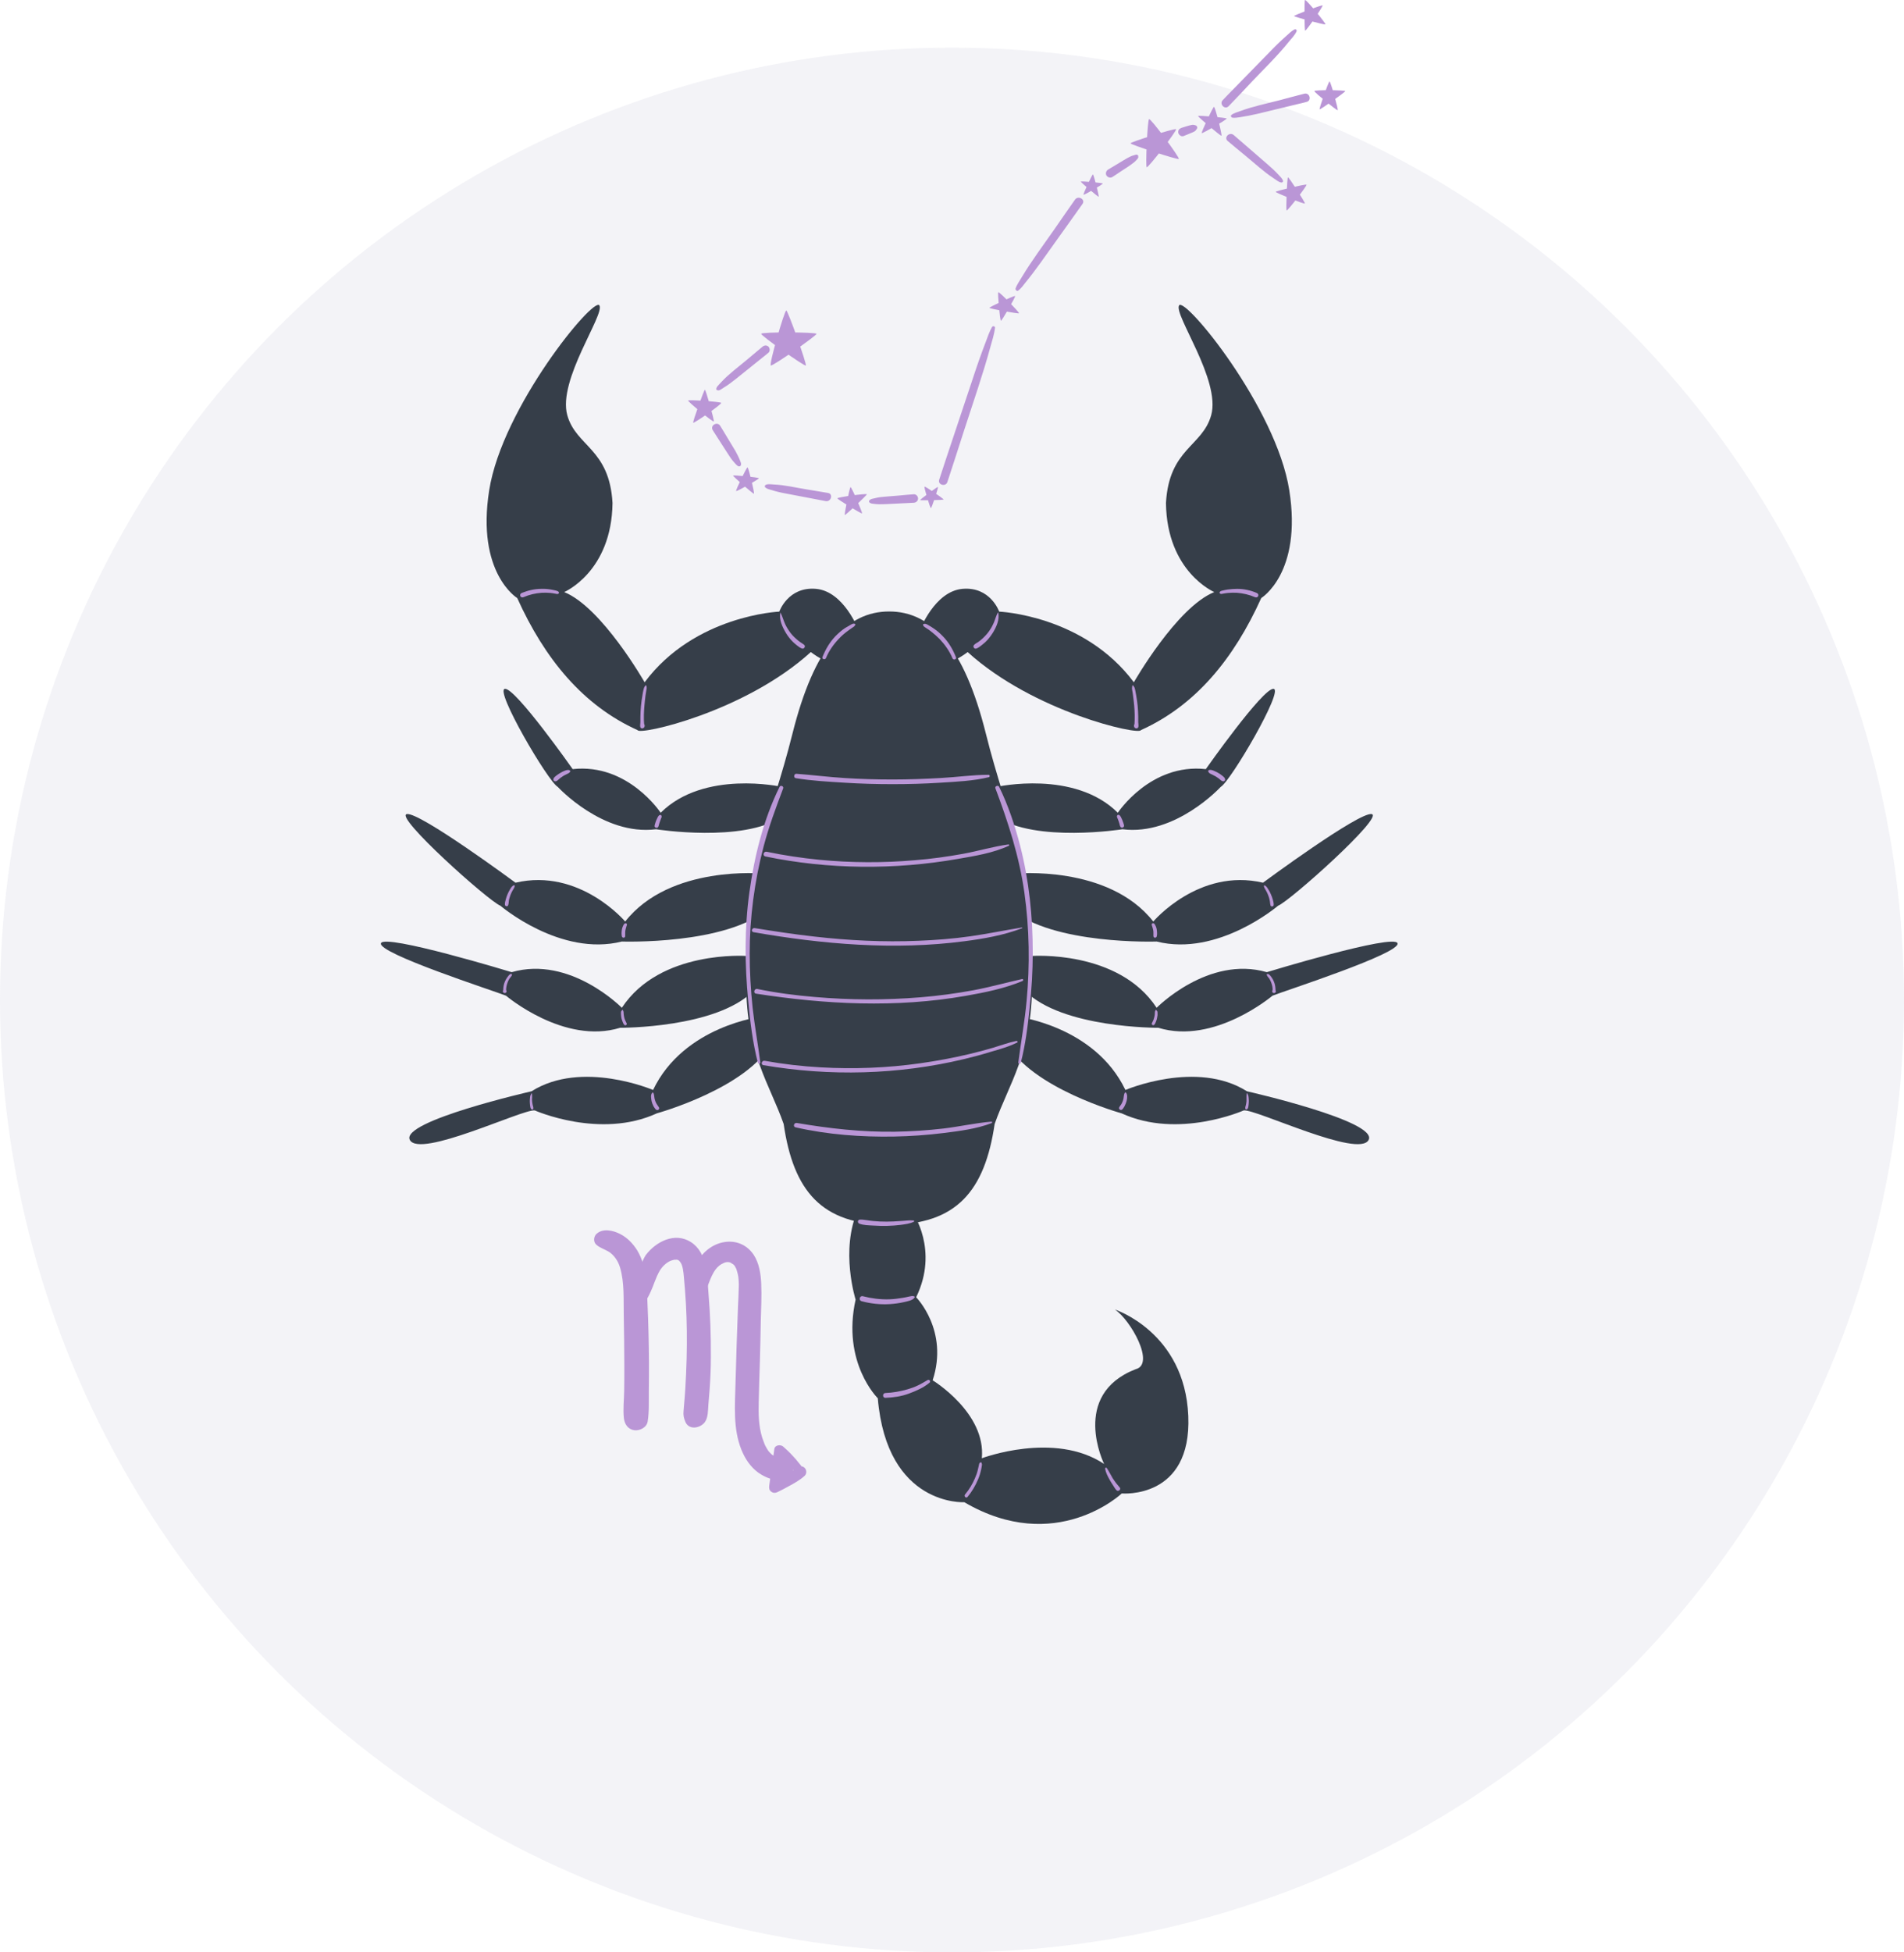 <svg width="80" height="82" viewBox="0 0 80 82" fill="none" xmlns="http://www.w3.org/2000/svg">
<circle opacity="0.2" cx="40" cy="42" r="40" fill="#C6C6D7"/>
<path d="M25.049 52.272C25.233 52.443 25.515 52.492 25.693 52.658C25.871 52.817 25.987 53.014 26.055 53.246C26.238 53.866 26.196 54.565 26.208 55.202C26.22 55.92 26.232 56.643 26.232 57.367C26.232 57.722 26.232 58.072 26.226 58.427C26.22 58.801 26.171 59.2 26.214 59.567C26.245 59.819 26.386 60.033 26.655 60.07C26.882 60.095 27.17 59.96 27.213 59.702C27.281 59.285 27.256 58.85 27.262 58.427C27.268 58.023 27.268 57.618 27.268 57.213C27.262 56.404 27.244 55.595 27.207 54.785C27.177 54.025 27.183 53.197 26.778 52.523C26.6 52.235 26.355 51.977 26.049 51.824C25.748 51.671 25.307 51.573 25.043 51.843C24.939 51.965 24.933 52.161 25.049 52.272Z" fill="#BA96D6"/>
<path d="M26.717 54.865C27.048 54.877 27.22 54.51 27.336 54.258C27.471 53.97 27.55 53.663 27.71 53.388C27.82 53.191 28.01 53.02 28.182 52.952C28.237 52.934 28.292 52.915 28.354 52.903C28.274 52.915 28.458 52.909 28.415 52.903C28.476 52.909 28.519 52.922 28.574 52.995C28.691 53.136 28.715 53.424 28.734 53.62C28.771 53.995 28.795 54.375 28.82 54.755C28.863 55.521 28.869 56.294 28.85 57.066C28.838 57.483 28.82 57.9 28.795 58.317C28.783 58.531 28.764 58.746 28.746 58.961C28.74 59.059 28.728 59.163 28.721 59.261C28.703 59.439 28.728 59.555 28.801 59.727C28.961 60.082 29.433 59.978 29.617 59.727C29.758 59.525 29.745 59.236 29.764 58.997C29.782 58.77 29.801 58.544 29.819 58.317C29.85 57.875 29.868 57.434 29.868 56.992C29.874 56.11 29.843 55.227 29.77 54.344C29.709 53.614 29.733 52.615 29.028 52.167C28.36 51.738 27.563 52.143 27.134 52.713C26.968 52.94 26.153 54.84 26.717 54.865Z" fill="#BA96D6"/>
<path d="M29.365 54.509C29.604 54.436 29.635 54.252 29.721 54.044C29.801 53.835 29.88 53.62 29.991 53.43C30.076 53.289 30.174 53.173 30.316 53.093C30.463 53.007 30.573 52.983 30.702 53.032C30.683 53.026 30.843 53.13 30.794 53.087C30.794 53.087 30.898 53.197 30.843 53.13C30.861 53.154 30.88 53.179 30.892 53.21C30.947 53.308 30.922 53.253 30.959 53.363C30.99 53.461 31.015 53.559 31.027 53.657C31.015 53.571 31.033 53.743 31.033 53.737C31.033 53.774 31.039 53.804 31.039 53.841C31.045 53.927 31.045 54.013 31.039 54.099C31.033 54.362 31.021 54.62 31.008 54.883C30.965 55.95 30.935 57.017 30.904 58.084C30.88 59.022 30.794 60.009 31.155 60.898C31.309 61.272 31.523 61.597 31.848 61.842C32.198 62.099 32.897 62.369 33.228 61.983C33.326 61.867 33.369 61.695 33.283 61.56C33.191 61.413 33.093 61.327 32.921 61.278C32.835 61.253 32.743 61.235 32.657 61.211C32.51 61.161 32.719 61.247 32.59 61.186C32.553 61.167 32.523 61.149 32.492 61.131C32.461 61.112 32.431 61.094 32.4 61.069C32.48 61.131 32.351 61.02 32.339 61.002C32.339 61.002 32.253 60.904 32.296 60.959C32.339 61.014 32.265 60.91 32.265 60.91C32.222 60.849 32.192 60.781 32.155 60.72C32.142 60.696 32.106 60.61 32.149 60.714C32.136 60.677 32.118 60.64 32.106 60.603C32.081 60.53 32.051 60.456 32.026 60.383C31.873 59.892 31.867 59.39 31.879 58.881C31.891 58.311 31.91 57.746 31.928 57.176C31.946 56.618 31.953 56.06 31.965 55.503C31.977 54.969 32.008 54.436 31.983 53.903C31.965 53.498 31.897 53.056 31.671 52.707C31.389 52.284 30.935 52.088 30.438 52.167C29.917 52.247 29.476 52.621 29.255 53.087C29.12 53.369 29.059 53.651 29.047 53.964C29.04 54.086 29.022 54.258 29.083 54.368C29.138 54.442 29.255 54.54 29.365 54.509Z" fill="#BA96D6"/>
<path d="M33.786 61.787C33.761 61.67 33.663 61.566 33.589 61.474C33.498 61.352 33.393 61.235 33.289 61.125C33.172 60.996 33.044 60.879 32.915 60.763C32.805 60.659 32.559 60.683 32.535 60.861C32.474 61.315 32.412 61.762 32.345 62.216C32.339 62.277 32.327 62.345 32.32 62.406C32.308 62.504 32.32 62.59 32.406 62.651C32.486 62.712 32.578 62.712 32.664 62.67C32.817 62.596 32.97 62.516 33.123 62.431C33.363 62.302 33.608 62.167 33.81 61.983C33.902 61.897 33.896 61.738 33.81 61.652C33.718 61.56 33.577 61.566 33.479 61.652C33.461 61.664 33.412 61.725 33.455 61.67C33.436 61.689 33.406 61.707 33.387 61.719C33.338 61.756 33.283 61.787 33.228 61.824C33.111 61.897 32.989 61.965 32.866 62.032C32.719 62.112 32.572 62.185 32.418 62.259C32.535 62.326 32.651 62.394 32.774 62.461C32.835 62.008 32.891 61.56 32.952 61.106C32.958 61.045 32.97 60.977 32.976 60.916C32.848 60.971 32.719 61.026 32.584 61.076C32.713 61.192 32.829 61.315 32.964 61.425C33.074 61.517 33.179 61.609 33.283 61.701C33.375 61.781 33.461 61.885 33.571 61.94C33.688 62.001 33.816 61.903 33.786 61.787Z" fill="#BA96D6"/>
<path d="M48.279 5.003C48.346 4.954 49.585 6.634 49.53 6.676C49.481 6.719 47.507 6.076 47.5 6.02C47.494 5.965 49.352 5.383 49.413 5.426C49.474 5.469 48.236 7.063 48.181 7.026C48.126 6.989 48.212 5.052 48.279 5.003Z" fill="#BA96D6"/>
<path d="M32.388 15.352C32.296 15.327 32.964 13.022 33.038 13.04C33.111 13.059 33.908 15.303 33.859 15.352C33.81 15.401 31.983 14.107 31.983 14.021C31.983 13.935 34.301 13.948 34.307 14.021C34.307 14.101 32.48 15.376 32.388 15.352Z" fill="#BA96D6"/>
<path d="M54.833 -1.43592e-05C54.876 -0.037 55.722 0.993 55.691 1.024C55.66 1.054 54.385 0.711 54.373 0.674C54.367 0.638 55.532 0.202 55.569 0.227C55.611 0.251 54.876 1.312 54.839 1.287C54.808 1.275 54.796 0.037 54.833 -1.43592e-05Z" fill="#BA96D6"/>
<path d="M55.225 3.826C55.225 3.77 56.519 3.783 56.525 3.826C56.525 3.869 55.477 4.61 55.446 4.592C55.415 4.574 55.814 3.433 55.863 3.421C55.906 3.409 56.243 4.617 56.206 4.629C56.157 4.641 55.225 3.881 55.225 3.826Z" fill="#BA96D6"/>
<path d="M54.894 7.756C54.937 7.786 54.097 8.865 54.06 8.841C54.024 8.816 54.079 7.467 54.115 7.449C54.152 7.431 54.845 8.503 54.827 8.546C54.808 8.589 53.588 8.093 53.6 8.056C53.613 8.019 54.851 7.725 54.894 7.756Z" fill="#BA96D6"/>
<path d="M51.007 4.488C51.056 4.476 51.363 5.689 51.32 5.702C51.283 5.714 50.333 4.911 50.339 4.874C50.345 4.837 51.516 4.941 51.541 4.978C51.565 5.015 50.511 5.622 50.492 5.591C50.468 5.555 50.958 4.5 51.007 4.488Z" fill="#BA96D6"/>
<path d="M45.919 7.326C45.955 7.314 46.188 8.252 46.164 8.264C46.139 8.277 45.404 7.651 45.41 7.627C45.416 7.602 46.317 7.676 46.336 7.707C46.354 7.737 45.545 8.203 45.526 8.179C45.502 8.154 45.882 7.339 45.919 7.326Z" fill="#BA96D6"/>
<path d="M38.844 20.44C38.868 20.41 39.659 20.955 39.647 20.98C39.635 21.004 38.672 21.023 38.66 21.004C38.647 20.986 39.371 20.446 39.408 20.453C39.438 20.465 39.144 21.348 39.113 21.341C39.077 21.335 38.819 20.471 38.844 20.44Z" fill="#BA96D6"/>
<path d="M31.407 19.631C31.45 19.619 31.713 20.722 31.677 20.735C31.64 20.747 30.794 20.005 30.8 19.974C30.806 19.944 31.86 20.048 31.885 20.085C31.903 20.121 30.947 20.655 30.929 20.624C30.904 20.593 31.358 19.643 31.407 19.631Z" fill="#BA96D6"/>
<path d="M35.184 20.931C35.177 20.882 36.41 20.716 36.422 20.759C36.428 20.796 35.527 21.642 35.496 21.63C35.465 21.617 35.698 20.477 35.735 20.459C35.778 20.44 36.25 21.544 36.22 21.562C36.183 21.581 35.196 20.98 35.184 20.931Z" fill="#BA96D6"/>
<path d="M41.946 12.274C41.983 12.237 42.841 13.126 42.816 13.157C42.792 13.187 41.584 12.967 41.572 12.93C41.559 12.899 42.608 12.409 42.651 12.433C42.688 12.452 42.087 13.488 42.056 13.47C42.013 13.457 41.909 12.311 41.946 12.274Z" fill="#BA96D6"/>
<path d="M30.303 16.921C30.34 16.97 29.157 17.792 29.126 17.755C29.096 17.718 29.58 16.375 29.617 16.369C29.653 16.363 30.021 17.657 29.991 17.7C29.96 17.743 28.887 16.86 28.912 16.823C28.936 16.78 30.273 16.872 30.303 16.921Z" fill="#BA96D6"/>
<path d="M54.385 1.238C54.257 1.306 54.158 1.41 54.054 1.502C53.803 1.723 53.564 1.956 53.331 2.201C52.797 2.747 52.27 3.286 51.737 3.832C51.614 3.954 51.492 4.083 51.375 4.206C51.216 4.371 51.467 4.629 51.626 4.457C51.958 4.114 52.288 3.764 52.614 3.415C53.135 2.869 53.686 2.336 54.158 1.747C54.269 1.612 54.398 1.484 54.471 1.33C54.508 1.269 54.447 1.202 54.385 1.238Z" fill="#BA96D6"/>
<path d="M53.907 7.584C53.87 7.492 53.797 7.424 53.729 7.351C53.576 7.185 53.417 7.038 53.245 6.891C52.865 6.56 52.485 6.235 52.105 5.904C52.013 5.824 51.927 5.751 51.835 5.671C51.657 5.524 51.406 5.775 51.584 5.922C51.829 6.131 52.08 6.333 52.331 6.542C52.718 6.86 53.098 7.216 53.521 7.492C53.619 7.553 53.717 7.645 53.827 7.664C53.87 7.676 53.925 7.639 53.907 7.584Z" fill="#BA96D6"/>
<path d="M42.78 12.207C42.902 12.115 42.988 11.992 43.08 11.876C43.307 11.6 43.521 11.311 43.73 11.023C44.202 10.361 44.68 9.693 45.152 9.031C45.263 8.877 45.373 8.724 45.483 8.565C45.618 8.375 45.306 8.197 45.171 8.381C44.876 8.798 44.588 9.215 44.3 9.632C43.84 10.294 43.35 10.944 42.939 11.63C42.847 11.79 42.73 11.943 42.669 12.121C42.663 12.182 42.73 12.243 42.78 12.207Z" fill="#BA96D6"/>
<path d="M41.682 13.733C41.572 13.929 41.498 14.144 41.419 14.358C41.228 14.855 41.051 15.358 40.885 15.867C40.499 17.025 40.113 18.184 39.726 19.343C39.641 19.613 39.549 19.876 39.463 20.146C39.389 20.367 39.739 20.459 39.806 20.244C40.045 19.521 40.278 18.791 40.511 18.068C40.885 16.909 41.29 15.756 41.609 14.585C41.682 14.316 41.774 14.052 41.805 13.776C41.823 13.702 41.719 13.678 41.682 13.733Z" fill="#BA96D6"/>
<path d="M36.532 21.102C36.587 21.158 36.661 21.151 36.735 21.164C36.876 21.182 37.017 21.182 37.164 21.176C37.495 21.158 37.832 21.145 38.163 21.127C38.243 21.121 38.322 21.121 38.396 21.115C38.494 21.108 38.574 21.035 38.574 20.937C38.574 20.845 38.494 20.753 38.396 20.759C38.188 20.771 37.973 20.796 37.764 20.814C37.587 20.826 37.409 20.845 37.231 20.857C37.072 20.869 36.912 20.882 36.759 20.925C36.685 20.943 36.581 20.949 36.532 21.017C36.508 21.035 36.502 21.072 36.532 21.102Z" fill="#BA96D6"/>
<path d="M32.155 20.471C32.222 20.532 32.308 20.551 32.394 20.575C32.59 20.637 32.786 20.686 32.989 20.722C33.448 20.808 33.914 20.9 34.374 20.986C34.478 21.004 34.589 21.029 34.693 21.047C34.92 21.09 35.018 20.741 34.791 20.704C34.497 20.655 34.203 20.606 33.908 20.557C33.442 20.483 32.97 20.367 32.504 20.348C32.4 20.342 32.277 20.318 32.179 20.361C32.142 20.373 32.112 20.434 32.155 20.471Z" fill="#BA96D6"/>
<path d="M31.131 19.533C31.149 19.465 31.119 19.404 31.094 19.343C31.039 19.202 30.972 19.073 30.898 18.938C30.726 18.656 30.555 18.368 30.383 18.086C30.34 18.018 30.303 17.951 30.26 17.884C30.138 17.688 29.825 17.865 29.948 18.068C30.058 18.245 30.174 18.417 30.285 18.595C30.383 18.742 30.475 18.889 30.573 19.042C30.659 19.177 30.745 19.312 30.855 19.429C30.91 19.484 30.965 19.57 31.045 19.588C31.088 19.588 31.125 19.57 31.131 19.533Z" fill="#BA96D6"/>
<path d="M30.174 16.394C30.181 16.394 30.187 16.394 30.193 16.394C30.199 16.394 30.205 16.394 30.211 16.394C30.181 16.4 30.242 16.388 30.26 16.375C30.316 16.345 30.365 16.308 30.414 16.277C30.598 16.167 30.763 16.038 30.935 15.903C31.303 15.609 31.671 15.315 32.032 15.021C32.118 14.953 32.204 14.886 32.29 14.812C32.363 14.751 32.351 14.622 32.29 14.561C32.216 14.487 32.112 14.499 32.038 14.561C31.811 14.751 31.585 14.941 31.358 15.131C31.008 15.425 30.622 15.707 30.309 16.044C30.26 16.1 30.205 16.155 30.156 16.21C30.144 16.228 30.132 16.241 30.119 16.259C30.113 16.265 30.101 16.32 30.113 16.277C30.113 16.284 30.107 16.284 30.107 16.29C30.107 16.296 30.101 16.302 30.101 16.308C30.07 16.363 30.132 16.4 30.174 16.394Z" fill="#BA96D6"/>
<path d="M50.235 5.266C50.198 5.254 50.167 5.242 50.13 5.242C50.075 5.242 50.02 5.26 49.965 5.272C49.879 5.297 49.787 5.322 49.701 5.352C49.683 5.358 49.658 5.364 49.64 5.371C49.597 5.389 49.554 5.413 49.53 5.45C49.505 5.487 49.499 5.548 49.511 5.591C49.542 5.677 49.64 5.751 49.732 5.714C49.744 5.708 49.763 5.702 49.775 5.696C49.763 5.702 49.744 5.708 49.732 5.714C49.787 5.689 49.842 5.671 49.898 5.646C49.94 5.628 49.989 5.61 50.032 5.591C50.088 5.567 50.143 5.548 50.192 5.518C50.222 5.499 50.241 5.481 50.259 5.45C50.265 5.444 50.265 5.438 50.272 5.432C50.278 5.426 50.284 5.413 50.29 5.407C50.327 5.352 50.29 5.279 50.235 5.266Z" fill="#BA96D6"/>
<path d="M47.813 6.523C47.788 6.499 47.752 6.486 47.721 6.499C47.654 6.523 47.574 6.535 47.513 6.566C47.414 6.609 47.322 6.664 47.231 6.719C47.047 6.83 46.863 6.94 46.679 7.05C46.636 7.075 46.599 7.1 46.556 7.124C46.477 7.173 46.44 7.283 46.489 7.369C46.538 7.449 46.648 7.486 46.734 7.437C46.844 7.369 46.949 7.296 47.059 7.222C47.255 7.093 47.457 6.971 47.641 6.824C47.648 6.818 47.66 6.811 47.666 6.805C47.629 6.836 47.684 6.787 47.697 6.775C47.709 6.762 47.727 6.744 47.739 6.732C47.758 6.707 47.782 6.689 47.801 6.664C47.819 6.64 47.837 6.603 47.825 6.572C47.831 6.548 47.825 6.535 47.813 6.523Z" fill="#BA96D6"/>
<path d="M51.774 4.941C51.884 4.96 51.988 4.935 52.099 4.923C52.344 4.886 52.589 4.837 52.828 4.782C53.386 4.647 53.944 4.512 54.502 4.377C54.637 4.347 54.765 4.316 54.9 4.279C55.127 4.224 55.029 3.875 54.802 3.936C54.453 4.022 54.103 4.12 53.754 4.212C53.208 4.353 52.638 4.469 52.111 4.666C51.982 4.715 51.841 4.745 51.737 4.831C51.7 4.856 51.724 4.929 51.774 4.941Z" fill="#BA96D6"/>
<path d="M32.014 42.695C32.014 42.695 28.734 43.075 27.44 45.779C27.44 45.779 24.448 44.498 22.333 45.834C22.333 45.834 16.815 47.091 17.22 47.876C17.625 48.667 21.959 46.576 22.468 46.637C22.468 46.637 25.215 47.857 27.6 46.76C27.6 46.76 31.419 45.705 32.443 43.78L32.014 42.695Z" fill="#363E49"/>
<path d="M27.428 45.883C27.373 45.908 27.354 45.994 27.354 46.049C27.354 46.116 27.367 46.184 27.379 46.251C27.397 46.319 27.416 46.38 27.446 46.435C27.459 46.466 27.477 46.496 27.495 46.521C27.52 46.551 27.538 46.588 27.575 46.613C27.6 46.625 27.636 46.631 27.655 46.613C27.661 46.607 27.667 46.607 27.673 46.601C27.692 46.582 27.704 46.545 27.692 46.521C27.679 46.49 27.655 46.466 27.636 46.435C27.618 46.41 27.606 46.386 27.587 46.361C27.557 46.312 27.538 46.263 27.52 46.208C27.502 46.153 27.495 46.104 27.489 46.049C27.483 46 27.477 45.92 27.434 45.883C27.446 45.877 27.44 45.877 27.428 45.883Z" fill="#BA96D6"/>
<path d="M22.327 45.926C22.296 45.975 22.278 46.024 22.272 46.08C22.266 46.135 22.26 46.196 22.26 46.251C22.26 46.306 22.266 46.368 22.272 46.423C22.278 46.478 22.284 46.545 22.327 46.588C22.352 46.613 22.395 46.601 22.407 46.57C22.419 46.521 22.395 46.46 22.382 46.41C22.37 46.361 22.364 46.306 22.358 46.257C22.352 46.202 22.352 46.153 22.358 46.098C22.358 46.043 22.358 45.994 22.352 45.938C22.345 45.92 22.333 45.914 22.327 45.926Z" fill="#BA96D6"/>
<path d="M31.376 40.151C31.376 40.151 27.735 39.881 26.128 42.327C26.128 42.327 23.958 40.12 21.499 40.831C21.499 40.831 16.147 39.201 16.006 39.617C15.865 40.041 20.77 41.622 21.26 41.819C21.26 41.819 23.7 43.891 26.055 43.167C26.055 43.167 30.101 43.192 31.658 41.616L31.376 40.151Z" fill="#363E49"/>
<path d="M26.153 42.413C26.14 42.425 26.122 42.444 26.11 42.462C26.091 42.487 26.091 42.517 26.091 42.548C26.091 42.603 26.098 42.665 26.104 42.72C26.11 42.775 26.128 42.824 26.147 42.879C26.165 42.934 26.189 42.996 26.232 43.045C26.269 43.088 26.355 43.045 26.331 42.983C26.312 42.934 26.281 42.891 26.263 42.842C26.245 42.793 26.226 42.744 26.22 42.695C26.208 42.646 26.208 42.597 26.202 42.548C26.202 42.517 26.202 42.493 26.189 42.462C26.183 42.444 26.171 42.432 26.165 42.413C26.159 42.413 26.153 42.413 26.153 42.413Z" fill="#BA96D6"/>
<path d="M21.456 40.905C21.395 40.929 21.358 40.991 21.316 41.046C21.279 41.101 21.242 41.156 21.217 41.218C21.162 41.34 21.144 41.475 21.144 41.61C21.156 41.592 21.162 41.579 21.174 41.561C21.095 41.598 21.125 41.72 21.217 41.708C21.254 41.702 21.285 41.671 21.285 41.635C21.285 41.592 21.254 41.573 21.224 41.555C21.236 41.573 21.254 41.592 21.266 41.61C21.26 41.494 21.285 41.371 21.328 41.261C21.346 41.205 21.377 41.15 21.407 41.101C21.438 41.052 21.487 41.009 21.512 40.954C21.518 40.923 21.487 40.893 21.456 40.905Z" fill="#BA96D6"/>
<path d="M32.075 36.693C32.075 36.693 28.151 36.307 26.269 38.704C26.269 38.704 24.356 36.442 21.659 37.073C21.659 37.073 17.619 34.087 17.091 34.192C16.564 34.296 20.512 37.834 21.027 38.042C21.027 38.042 23.547 40.194 26.128 39.544C26.128 39.544 30.5 39.697 32.277 38.171L32.075 36.693Z" fill="#363E49"/>
<path d="M26.257 38.784C26.214 38.802 26.183 38.876 26.165 38.919C26.147 38.962 26.134 39.011 26.128 39.053C26.122 39.102 26.116 39.152 26.116 39.201C26.116 39.231 26.122 39.256 26.122 39.286C26.128 39.317 26.128 39.348 26.153 39.366C26.177 39.391 26.238 39.391 26.257 39.354C26.269 39.329 26.269 39.317 26.269 39.293C26.269 39.293 26.269 39.274 26.269 39.268C26.269 39.25 26.269 39.225 26.269 39.207C26.269 39.164 26.269 39.115 26.275 39.084C26.282 39.041 26.294 38.998 26.306 38.955C26.312 38.937 26.318 38.913 26.324 38.894C26.331 38.87 26.343 38.851 26.343 38.821C26.331 38.784 26.294 38.765 26.257 38.784Z" fill="#BA96D6"/>
<path d="M21.579 37.184C21.512 37.214 21.469 37.288 21.432 37.349C21.389 37.417 21.358 37.484 21.328 37.551C21.297 37.619 21.273 37.692 21.254 37.766C21.236 37.84 21.199 37.932 21.217 38.011C21.23 38.066 21.322 38.085 21.346 38.03C21.377 37.962 21.371 37.883 21.383 37.809C21.401 37.735 21.42 37.668 21.444 37.6C21.469 37.533 21.499 37.472 21.536 37.404C21.573 37.343 21.616 37.282 21.628 37.214C21.628 37.19 21.604 37.171 21.579 37.184Z" fill="#BA96D6"/>
<path d="M32.829 33.045C32.829 33.045 29.58 32.322 27.759 34.136C27.759 34.136 26.386 32.046 24.062 32.303C24.062 32.303 21.665 28.895 21.217 28.931C20.764 28.962 23.026 32.825 23.437 33.051C23.437 33.051 25.331 35.111 27.563 34.829C27.563 34.829 31.217 35.406 32.86 34.302L32.829 33.045Z" fill="#363E49"/>
<path d="M27.747 34.228C27.716 34.228 27.698 34.235 27.679 34.259C27.661 34.278 27.649 34.296 27.636 34.321C27.618 34.357 27.6 34.394 27.581 34.437C27.563 34.474 27.55 34.517 27.538 34.553C27.526 34.596 27.508 34.639 27.502 34.688C27.495 34.731 27.538 34.762 27.575 34.768C27.618 34.774 27.649 34.75 27.667 34.707C27.679 34.67 27.685 34.633 27.698 34.596C27.71 34.56 27.722 34.523 27.735 34.486C27.747 34.449 27.759 34.419 27.771 34.388C27.777 34.37 27.79 34.351 27.796 34.327C27.802 34.296 27.802 34.278 27.79 34.253C27.777 34.235 27.759 34.222 27.747 34.228Z" fill="#BA96D6"/>
<path d="M23.939 32.359C23.884 32.316 23.799 32.346 23.743 32.365C23.676 32.389 23.614 32.42 23.553 32.457C23.498 32.487 23.443 32.524 23.394 32.561C23.332 32.61 23.234 32.671 23.259 32.757C23.259 32.745 23.259 32.726 23.259 32.714C23.259 32.714 23.259 32.72 23.253 32.72C23.234 32.769 23.296 32.831 23.345 32.812H23.351C23.339 32.812 23.32 32.812 23.308 32.812C23.388 32.837 23.449 32.751 23.504 32.708C23.529 32.69 23.535 32.684 23.566 32.659C23.59 32.641 23.621 32.622 23.645 32.604C23.694 32.573 23.749 32.542 23.805 32.518C23.829 32.506 23.86 32.493 23.89 32.475C23.921 32.457 23.946 32.432 23.958 32.401C23.97 32.389 23.958 32.371 23.939 32.359Z" fill="#BA96D6"/>
<path d="M42.712 42.695C42.712 42.695 45.992 43.075 47.286 45.779C47.286 45.779 50.278 44.498 52.393 45.834C52.393 45.834 57.91 47.085 57.506 47.876C57.101 48.667 52.767 46.576 52.258 46.637C52.258 46.637 49.511 47.857 47.126 46.76C47.126 46.76 43.307 45.705 42.283 43.78L42.712 42.695Z" fill="#363E49"/>
<path d="M47.273 45.883C47.237 45.92 47.224 45.994 47.218 46.043C47.212 46.098 47.206 46.153 47.188 46.208C47.169 46.263 47.151 46.312 47.126 46.355C47.114 46.38 47.096 46.404 47.077 46.429C47.059 46.459 47.034 46.484 47.022 46.515C47.01 46.539 47.022 46.576 47.041 46.594C47.047 46.6 47.053 46.6 47.059 46.607C47.083 46.625 47.12 46.619 47.139 46.607C47.169 46.588 47.194 46.551 47.212 46.521C47.231 46.496 47.249 46.466 47.261 46.435C47.292 46.374 47.316 46.312 47.335 46.245C47.353 46.184 47.359 46.116 47.359 46.049C47.359 45.994 47.341 45.902 47.286 45.877C47.286 45.877 47.28 45.877 47.273 45.883Z" fill="#BA96D6"/>
<path d="M52.38 45.932C52.374 45.987 52.374 46.036 52.374 46.092C52.374 46.147 52.374 46.196 52.374 46.251C52.368 46.306 52.362 46.355 52.35 46.404C52.338 46.453 52.313 46.515 52.325 46.564C52.331 46.6 52.38 46.607 52.405 46.582C52.448 46.545 52.454 46.472 52.46 46.417C52.466 46.361 52.472 46.3 52.472 46.245C52.472 46.19 52.466 46.129 52.46 46.073C52.454 46.018 52.436 45.969 52.405 45.92C52.399 45.914 52.38 45.92 52.38 45.932Z" fill="#BA96D6"/>
<path d="M43.35 40.151C43.35 40.151 46.992 39.881 48.598 42.327C48.598 42.327 50.768 40.12 53.227 40.831C53.227 40.831 58.579 39.201 58.72 39.617C58.861 40.041 53.956 41.622 53.466 41.819C53.466 41.819 51.026 43.891 48.671 43.167C48.671 43.167 44.625 43.192 43.068 41.616L43.35 40.151Z" fill="#363E49"/>
<path d="M48.561 42.413C48.555 42.432 48.543 42.444 48.536 42.462C48.524 42.487 48.524 42.517 48.524 42.548C48.524 42.597 48.518 42.646 48.506 42.695C48.493 42.744 48.481 42.793 48.463 42.842C48.444 42.891 48.414 42.934 48.395 42.983C48.377 43.039 48.457 43.081 48.493 43.045C48.536 43.002 48.555 42.941 48.579 42.885C48.598 42.83 48.616 42.781 48.622 42.72C48.635 42.665 48.641 42.609 48.635 42.548C48.635 42.517 48.635 42.487 48.616 42.462C48.604 42.444 48.586 42.425 48.573 42.413C48.573 42.413 48.567 42.413 48.561 42.413Z" fill="#BA96D6"/>
<path d="M53.227 40.954C53.251 41.009 53.294 41.052 53.331 41.101C53.361 41.15 53.392 41.205 53.41 41.261C53.453 41.371 53.478 41.493 53.472 41.61C53.484 41.592 53.502 41.573 53.515 41.555C53.478 41.567 53.453 41.592 53.453 41.635C53.453 41.671 53.484 41.708 53.521 41.708C53.613 41.72 53.637 41.598 53.564 41.561C53.576 41.579 53.582 41.592 53.594 41.61C53.594 41.475 53.576 41.34 53.521 41.218C53.496 41.156 53.466 41.101 53.429 41.052C53.392 40.997 53.349 40.936 53.288 40.911C53.239 40.893 53.214 40.923 53.227 40.954Z" fill="#BA96D6"/>
<path d="M42.651 36.693C42.651 36.693 46.575 36.307 48.457 38.704C48.457 38.704 50.37 36.442 53.067 37.073C53.067 37.073 57.107 34.087 57.635 34.192C58.162 34.296 54.214 37.834 53.699 38.042C53.699 38.042 51.179 40.194 48.598 39.544C48.598 39.544 44.227 39.697 42.449 38.171L42.651 36.693Z" fill="#363E49"/>
<path d="M48.389 38.827C48.389 38.851 48.402 38.876 48.408 38.9C48.414 38.919 48.42 38.937 48.426 38.956C48.438 38.998 48.451 39.041 48.457 39.084C48.463 39.115 48.463 39.164 48.463 39.201C48.463 39.225 48.463 39.244 48.463 39.268C48.463 39.274 48.463 39.293 48.463 39.293C48.463 39.317 48.463 39.329 48.475 39.354C48.493 39.391 48.549 39.391 48.579 39.366C48.604 39.342 48.604 39.317 48.61 39.286C48.616 39.256 48.616 39.231 48.616 39.201C48.616 39.152 48.61 39.096 48.604 39.047C48.598 39.005 48.586 38.956 48.567 38.913C48.555 38.888 48.543 38.864 48.53 38.839C48.518 38.814 48.5 38.79 48.475 38.778C48.432 38.765 48.395 38.784 48.389 38.827Z" fill="#BA96D6"/>
<path d="M53.104 37.22C53.116 37.288 53.165 37.349 53.196 37.41C53.233 37.472 53.263 37.539 53.288 37.607C53.312 37.674 53.337 37.742 53.349 37.815C53.368 37.883 53.361 37.968 53.386 38.036C53.41 38.091 53.502 38.079 53.515 38.017C53.527 37.944 53.496 37.852 53.478 37.778C53.459 37.705 53.429 37.631 53.398 37.558C53.368 37.49 53.337 37.423 53.294 37.361C53.257 37.3 53.214 37.22 53.141 37.19C53.129 37.171 53.104 37.19 53.104 37.22Z" fill="#BA96D6"/>
<path d="M41.897 33.045C41.897 33.045 45.146 32.322 46.967 34.136C46.967 34.136 48.34 32.046 50.664 32.303C50.664 32.303 53.061 28.895 53.509 28.931C53.962 28.962 51.7 32.825 51.289 33.051C51.289 33.051 49.395 35.111 47.163 34.829C47.163 34.829 43.509 35.406 41.866 34.302L41.897 33.045Z" fill="#363E49"/>
<path d="M46.942 34.247C46.93 34.272 46.924 34.29 46.936 34.321C46.942 34.339 46.949 34.363 46.961 34.382C46.973 34.413 46.985 34.443 46.998 34.48C47.01 34.517 47.022 34.553 47.034 34.59C47.047 34.627 47.047 34.67 47.065 34.701C47.077 34.737 47.114 34.768 47.157 34.762C47.194 34.756 47.231 34.719 47.231 34.682C47.224 34.639 47.212 34.59 47.194 34.547C47.181 34.504 47.163 34.468 47.151 34.431C47.133 34.394 47.114 34.351 47.096 34.314C47.083 34.29 47.071 34.272 47.053 34.253C47.034 34.228 47.016 34.222 46.985 34.222C46.967 34.222 46.949 34.235 46.942 34.247Z" fill="#BA96D6"/>
<path d="M50.768 32.408C50.78 32.438 50.805 32.463 50.829 32.481C50.854 32.5 50.891 32.512 50.915 32.524C50.97 32.549 51.026 32.579 51.081 32.61C51.105 32.628 51.13 32.641 51.154 32.659C51.167 32.665 51.179 32.677 51.191 32.684C51.191 32.684 51.209 32.696 51.197 32.69C51.203 32.696 51.209 32.696 51.216 32.702C51.271 32.745 51.338 32.831 51.418 32.812C51.406 32.812 51.387 32.812 51.375 32.812H51.381C51.43 32.831 51.492 32.776 51.473 32.72C51.473 32.72 51.473 32.714 51.467 32.714C51.467 32.727 51.467 32.745 51.467 32.757C51.492 32.671 51.393 32.61 51.332 32.561C51.283 32.518 51.228 32.487 51.167 32.451C51.105 32.42 51.044 32.389 50.983 32.365C50.921 32.34 50.836 32.316 50.78 32.352C50.774 32.371 50.756 32.389 50.768 32.408Z" fill="#BA96D6"/>
<path d="M41.425 30.82C40.505 27.141 39.132 25.682 37.36 25.682C35.588 25.682 34.215 27.141 33.295 30.82C32.376 34.498 31.358 35.945 31.352 41.304C31.358 44.259 32.333 45.515 32.927 47.208C33.338 50.028 34.528 51.438 37.36 51.438C40.186 51.438 41.376 50.022 41.792 47.208C42.387 45.515 43.362 44.259 43.368 41.304C43.362 35.945 42.344 34.504 41.425 30.82Z" fill="#363E49"/>
<path d="M38.347 50.929C38.347 50.929 39.463 52.492 38.494 54.485C38.494 54.485 39.874 55.877 39.187 57.973C39.187 57.973 41.437 59.34 41.253 61.247C41.253 61.247 44.3 60.095 46.391 61.486C46.391 61.486 44.956 58.58 47.715 57.507C48.555 57.299 47.5 55.429 46.844 55C46.844 55 49.781 55.95 49.928 59.469C50.075 62.988 47.133 62.725 47.133 62.725C47.133 62.725 44.361 65.343 40.517 63.093C40.517 63.093 37.268 63.283 36.882 58.727C36.882 58.727 35.361 57.238 35.95 54.583C35.95 54.583 35.294 52.517 36.042 50.825C36.048 50.825 37.072 50.966 38.347 50.929Z" fill="#363E49"/>
<path d="M38.414 54.448C38.347 54.417 38.267 54.442 38.2 54.454C38.108 54.473 38.022 54.497 37.93 54.509C37.74 54.54 37.556 54.565 37.366 54.571C36.992 54.583 36.618 54.534 36.256 54.442C36.121 54.405 36.06 54.614 36.201 54.65C36.587 54.755 36.986 54.797 37.384 54.773C37.575 54.761 37.771 54.736 37.961 54.693C38.102 54.657 38.359 54.626 38.433 54.485C38.433 54.466 38.427 54.448 38.414 54.448Z" fill="#BA96D6"/>
<path d="M38.978 57.961C38.837 58.041 38.703 58.127 38.555 58.194C38.414 58.261 38.273 58.31 38.126 58.353C37.826 58.439 37.513 58.494 37.2 58.507C37.072 58.513 37.072 58.709 37.2 58.709C37.538 58.697 37.875 58.648 38.188 58.531C38.488 58.421 38.813 58.28 39.058 58.071C39.12 58.016 39.046 57.924 38.978 57.961Z" fill="#BA96D6"/>
<path d="M41.198 61.419C41.149 61.437 41.136 61.486 41.13 61.535C41.118 61.597 41.1 61.664 41.087 61.725C41.057 61.854 41.014 61.977 40.959 62.099C40.855 62.338 40.72 62.565 40.548 62.768C40.487 62.841 40.591 62.945 40.652 62.872C40.836 62.651 40.983 62.4 41.094 62.136C41.149 62.007 41.192 61.873 41.222 61.731C41.235 61.664 41.253 61.59 41.259 61.523C41.259 61.486 41.247 61.4 41.198 61.419Z" fill="#BA96D6"/>
<path d="M46.434 61.695C46.464 61.86 46.55 62.02 46.63 62.161C46.673 62.234 46.709 62.302 46.758 62.369C46.808 62.443 46.85 62.529 46.912 62.59C46.979 62.663 47.114 62.565 47.053 62.48C47.004 62.412 46.942 62.357 46.893 62.289C46.844 62.222 46.795 62.155 46.752 62.087C46.666 61.946 46.599 61.799 46.507 61.664C46.483 61.621 46.421 61.646 46.434 61.695Z" fill="#BA96D6"/>
<path d="M38.384 51.26C38.2 51.242 38.004 51.278 37.826 51.284C37.636 51.297 37.452 51.309 37.262 51.309C37.072 51.309 36.882 51.303 36.698 51.284C36.514 51.272 36.318 51.217 36.134 51.223C36.029 51.229 36.017 51.358 36.109 51.395C36.281 51.462 36.508 51.462 36.698 51.474C36.894 51.487 37.09 51.493 37.286 51.487C37.476 51.481 37.666 51.468 37.85 51.444C38.028 51.419 38.243 51.395 38.402 51.309C38.427 51.297 38.408 51.266 38.384 51.26Z" fill="#BA96D6"/>
<path d="M41.823 33.106C42.363 34.541 42.829 35.982 43.043 37.502C43.252 39.004 43.276 40.531 43.135 42.039C43.056 42.91 42.896 43.762 42.786 44.626C42.78 44.688 42.871 44.694 42.89 44.639C43.086 43.878 43.184 43.094 43.264 42.315C43.344 41.549 43.393 40.782 43.393 40.01C43.393 38.489 43.239 36.981 42.859 35.504C42.639 34.658 42.363 33.824 41.976 33.039C41.934 32.965 41.792 33.021 41.823 33.106Z" fill="#BA96D6"/>
<path d="M41.541 32.542C40.867 32.542 40.192 32.641 39.524 32.677C38.85 32.714 38.175 32.739 37.501 32.739C36.827 32.739 36.152 32.72 35.478 32.677C34.803 32.634 34.135 32.549 33.461 32.499C33.356 32.493 33.332 32.665 33.436 32.684C34.111 32.794 34.803 32.831 35.478 32.873C36.152 32.916 36.827 32.935 37.501 32.935C38.175 32.935 38.856 32.916 39.524 32.873C40.199 32.831 40.897 32.8 41.553 32.641C41.602 32.622 41.59 32.542 41.541 32.542Z" fill="#BA96D6"/>
<path d="M42.369 35.467C41.731 35.553 41.106 35.743 40.474 35.859C39.8 35.982 39.12 36.074 38.439 36.129C37.108 36.245 35.76 36.239 34.429 36.111C33.688 36.037 32.946 35.927 32.21 35.773C32.081 35.749 32.026 35.939 32.155 35.97C34.803 36.521 37.587 36.54 40.248 36.074C40.959 35.951 41.725 35.829 42.387 35.522C42.424 35.504 42.4 35.461 42.369 35.467Z" fill="#BA96D6"/>
<path d="M42.933 38.955C42.215 39.072 41.504 39.219 40.781 39.323C40.051 39.427 39.322 39.483 38.586 39.513C37.127 39.575 35.662 39.501 34.209 39.335C33.375 39.243 32.541 39.115 31.707 38.98C31.591 38.962 31.542 39.133 31.658 39.151C34.564 39.66 37.587 39.918 40.523 39.532C41.339 39.427 42.173 39.28 42.945 38.986C42.964 38.986 42.957 38.955 42.933 38.955Z" fill="#BA96D6"/>
<path d="M42.945 41.12C42.258 41.273 41.584 41.463 40.891 41.592C40.162 41.727 39.426 41.825 38.684 41.886C37.207 42.008 35.717 42.002 34.239 41.874C33.424 41.806 32.615 41.702 31.818 41.536C31.689 41.512 31.64 41.714 31.762 41.733C34.681 42.186 37.654 42.34 40.579 41.825C41.382 41.684 42.203 41.518 42.957 41.205C43.013 41.181 42.994 41.107 42.945 41.12Z" fill="#BA96D6"/>
<path d="M42.706 43.719C42.375 43.786 42.05 43.909 41.719 44.007C41.388 44.105 41.057 44.191 40.726 44.271C40.051 44.43 39.365 44.559 38.672 44.657C37.292 44.853 35.889 44.908 34.491 44.829C33.7 44.786 32.909 44.694 32.124 44.553C32.002 44.535 31.953 44.718 32.075 44.737C34.865 45.215 37.74 45.141 40.493 44.485C40.873 44.394 41.247 44.295 41.621 44.179C41.995 44.069 42.387 43.964 42.737 43.786C42.78 43.774 42.749 43.713 42.706 43.719Z" fill="#BA96D6"/>
<path d="M41.658 47.109C40.983 47.165 40.315 47.318 39.641 47.398C38.96 47.477 38.279 47.52 37.599 47.532C36.207 47.551 34.852 47.398 33.479 47.165C33.356 47.146 33.307 47.324 33.43 47.349C34.773 47.655 36.189 47.759 37.562 47.735C38.255 47.722 38.954 47.673 39.641 47.588C40.315 47.502 41.026 47.416 41.664 47.171C41.694 47.158 41.694 47.109 41.658 47.109Z" fill="#BA96D6"/>
<path d="M32.756 33.045C32.075 34.425 31.695 35.964 31.486 37.484C31.278 38.992 31.29 40.525 31.438 42.039C31.517 42.91 31.628 43.793 31.842 44.639C31.854 44.694 31.953 44.682 31.946 44.626C31.848 43.854 31.707 43.094 31.621 42.315C31.542 41.561 31.499 40.801 31.499 40.047C31.499 38.538 31.701 37.018 32.081 35.565C32.302 34.725 32.602 33.916 32.909 33.106C32.933 33.021 32.799 32.965 32.756 33.045Z" fill="#BA96D6"/>
<path d="M38.654 26.461C38.654 26.461 39.267 24.836 40.438 24.732C41.615 24.628 41.983 25.688 41.983 25.688C41.983 25.688 45.538 25.835 47.641 28.656C47.641 28.656 49.438 25.504 51.02 24.867C51.02 24.867 49.027 24.021 48.99 21.127C49.119 18.834 50.523 18.76 50.891 17.436C51.301 15.959 49.303 13.206 49.542 12.826C49.781 12.446 53.619 17.105 54.171 20.587C54.722 24.07 52.994 25.118 52.994 25.118C51.841 27.669 50.235 29.63 47.936 30.666C47.874 30.893 43.442 29.912 40.658 27.387C39.211 28.478 38.139 27.754 38.654 26.461Z" fill="#363E49"/>
<path d="M47.574 28.809C47.574 28.846 47.562 28.87 47.562 28.907C47.562 28.938 47.568 28.968 47.574 29.005C47.586 29.073 47.598 29.134 47.605 29.201C47.623 29.342 47.641 29.483 47.654 29.624C47.678 29.894 47.684 30.17 47.666 30.44C47.672 30.421 47.678 30.403 47.69 30.384C47.654 30.421 47.641 30.452 47.648 30.501C47.654 30.599 47.807 30.636 47.831 30.526C47.844 30.458 47.825 30.403 47.825 30.335C47.825 30.262 47.825 30.182 47.825 30.109C47.825 29.955 47.813 29.802 47.801 29.649C47.788 29.502 47.764 29.355 47.739 29.207C47.727 29.134 47.709 29.06 47.697 28.98C47.69 28.95 47.684 28.919 47.672 28.889C47.66 28.852 47.635 28.833 47.617 28.797C47.605 28.772 47.574 28.784 47.574 28.809Z" fill="#BA96D6"/>
<path d="M51.252 24.922C51.295 24.959 51.332 24.946 51.387 24.934C51.455 24.922 51.528 24.91 51.596 24.904C51.718 24.891 51.847 24.891 51.97 24.897C52.227 24.916 52.491 24.977 52.73 25.081C52.859 25.136 52.938 24.959 52.803 24.904C52.546 24.793 52.264 24.732 51.982 24.732C51.847 24.732 51.706 24.744 51.571 24.762C51.498 24.775 51.43 24.787 51.363 24.805C51.308 24.818 51.259 24.83 51.24 24.885C51.24 24.897 51.246 24.916 51.252 24.922Z" fill="#BA96D6"/>
<path d="M41.927 25.725C41.86 25.848 41.823 25.983 41.774 26.111C41.719 26.246 41.651 26.375 41.566 26.497C41.486 26.614 41.388 26.718 41.284 26.816C41.228 26.865 41.173 26.914 41.112 26.957C41.051 27 40.977 27.031 40.928 27.086C40.861 27.147 40.928 27.27 41.02 27.239C41.094 27.215 41.161 27.166 41.222 27.117C41.284 27.068 41.345 27.019 41.406 26.963C41.523 26.853 41.621 26.724 41.707 26.59C41.86 26.344 42.013 26.019 41.94 25.725C41.934 25.719 41.927 25.719 41.927 25.725Z" fill="#BA96D6"/>
<path d="M38.782 26.234C38.788 26.307 38.856 26.338 38.911 26.375C38.978 26.418 39.046 26.461 39.113 26.516C39.242 26.614 39.365 26.724 39.481 26.841C39.702 27.074 39.898 27.35 40.021 27.65C40.057 27.736 40.199 27.699 40.168 27.607C40.039 27.282 39.867 26.982 39.622 26.73C39.506 26.608 39.377 26.491 39.236 26.399C39.169 26.35 39.095 26.307 39.021 26.265C38.96 26.228 38.874 26.172 38.801 26.215C38.788 26.215 38.782 26.222 38.782 26.234Z" fill="#BA96D6"/>
<path d="M36.072 26.461C36.072 26.461 35.459 24.836 34.288 24.732C33.111 24.628 32.743 25.688 32.743 25.688C32.743 25.688 29.188 25.835 27.085 28.656C27.085 28.656 25.288 25.504 23.706 24.867C23.706 24.867 25.699 24.021 25.736 21.127C25.607 18.834 24.203 18.76 23.835 17.436C23.424 15.959 25.423 13.206 25.184 12.826C24.945 12.446 21.107 17.105 20.555 20.587C20.003 24.07 21.732 25.118 21.732 25.118C22.885 27.669 24.491 29.63 26.79 30.666C26.852 30.893 31.284 29.912 34.068 27.387C35.514 28.478 36.587 27.754 36.072 26.461Z" fill="#363E49"/>
<path d="M27.115 28.797C27.097 28.833 27.072 28.852 27.06 28.889C27.048 28.919 27.042 28.95 27.035 28.98C27.017 29.054 27.005 29.128 26.993 29.207C26.968 29.355 26.944 29.502 26.931 29.649C26.919 29.802 26.907 29.955 26.907 30.109C26.907 30.182 26.907 30.262 26.907 30.335C26.907 30.403 26.888 30.458 26.901 30.526C26.925 30.636 27.072 30.599 27.085 30.501C27.091 30.446 27.078 30.421 27.042 30.384C27.048 30.403 27.054 30.421 27.066 30.44C27.042 30.17 27.054 29.894 27.078 29.624C27.091 29.489 27.103 29.355 27.121 29.22C27.134 29.152 27.14 29.091 27.152 29.023C27.158 28.993 27.164 28.962 27.17 28.925C27.177 28.882 27.164 28.858 27.164 28.815C27.152 28.784 27.121 28.772 27.115 28.797Z" fill="#BA96D6"/>
<path d="M23.486 24.885C23.467 24.83 23.418 24.824 23.363 24.805C23.296 24.787 23.222 24.775 23.155 24.762C23.02 24.738 22.885 24.726 22.744 24.732C22.462 24.732 22.186 24.799 21.922 24.904C21.794 24.959 21.867 25.136 21.996 25.081C22.235 24.977 22.493 24.916 22.756 24.897C22.879 24.891 23.008 24.891 23.13 24.904C23.198 24.91 23.259 24.922 23.326 24.934C23.382 24.946 23.424 24.965 23.474 24.928C23.486 24.916 23.486 24.897 23.486 24.885Z" fill="#BA96D6"/>
<path d="M32.792 25.725C32.719 26.013 32.878 26.344 33.025 26.59C33.105 26.724 33.203 26.847 33.313 26.957C33.369 27.012 33.43 27.062 33.491 27.111C33.553 27.16 33.626 27.215 33.7 27.239C33.786 27.264 33.859 27.147 33.792 27.086C33.737 27.037 33.669 27.006 33.614 26.963C33.553 26.921 33.498 26.872 33.442 26.823C33.332 26.724 33.234 26.62 33.154 26.497C33.074 26.381 33.001 26.252 32.952 26.124C32.897 25.989 32.86 25.854 32.792 25.725C32.792 25.719 32.798 25.719 32.792 25.725Z" fill="#BA96D6"/>
<path d="M35.931 26.209C35.864 26.166 35.784 26.215 35.723 26.252C35.649 26.295 35.576 26.338 35.502 26.381C35.355 26.479 35.226 26.596 35.104 26.718C34.858 26.976 34.687 27.27 34.558 27.595C34.521 27.687 34.669 27.724 34.705 27.638C34.828 27.337 35.024 27.061 35.245 26.829C35.355 26.712 35.478 26.602 35.613 26.504C35.674 26.455 35.741 26.412 35.803 26.369C35.858 26.332 35.931 26.295 35.938 26.222C35.95 26.222 35.938 26.215 35.931 26.209Z" fill="#BA96D6"/>
</svg>
